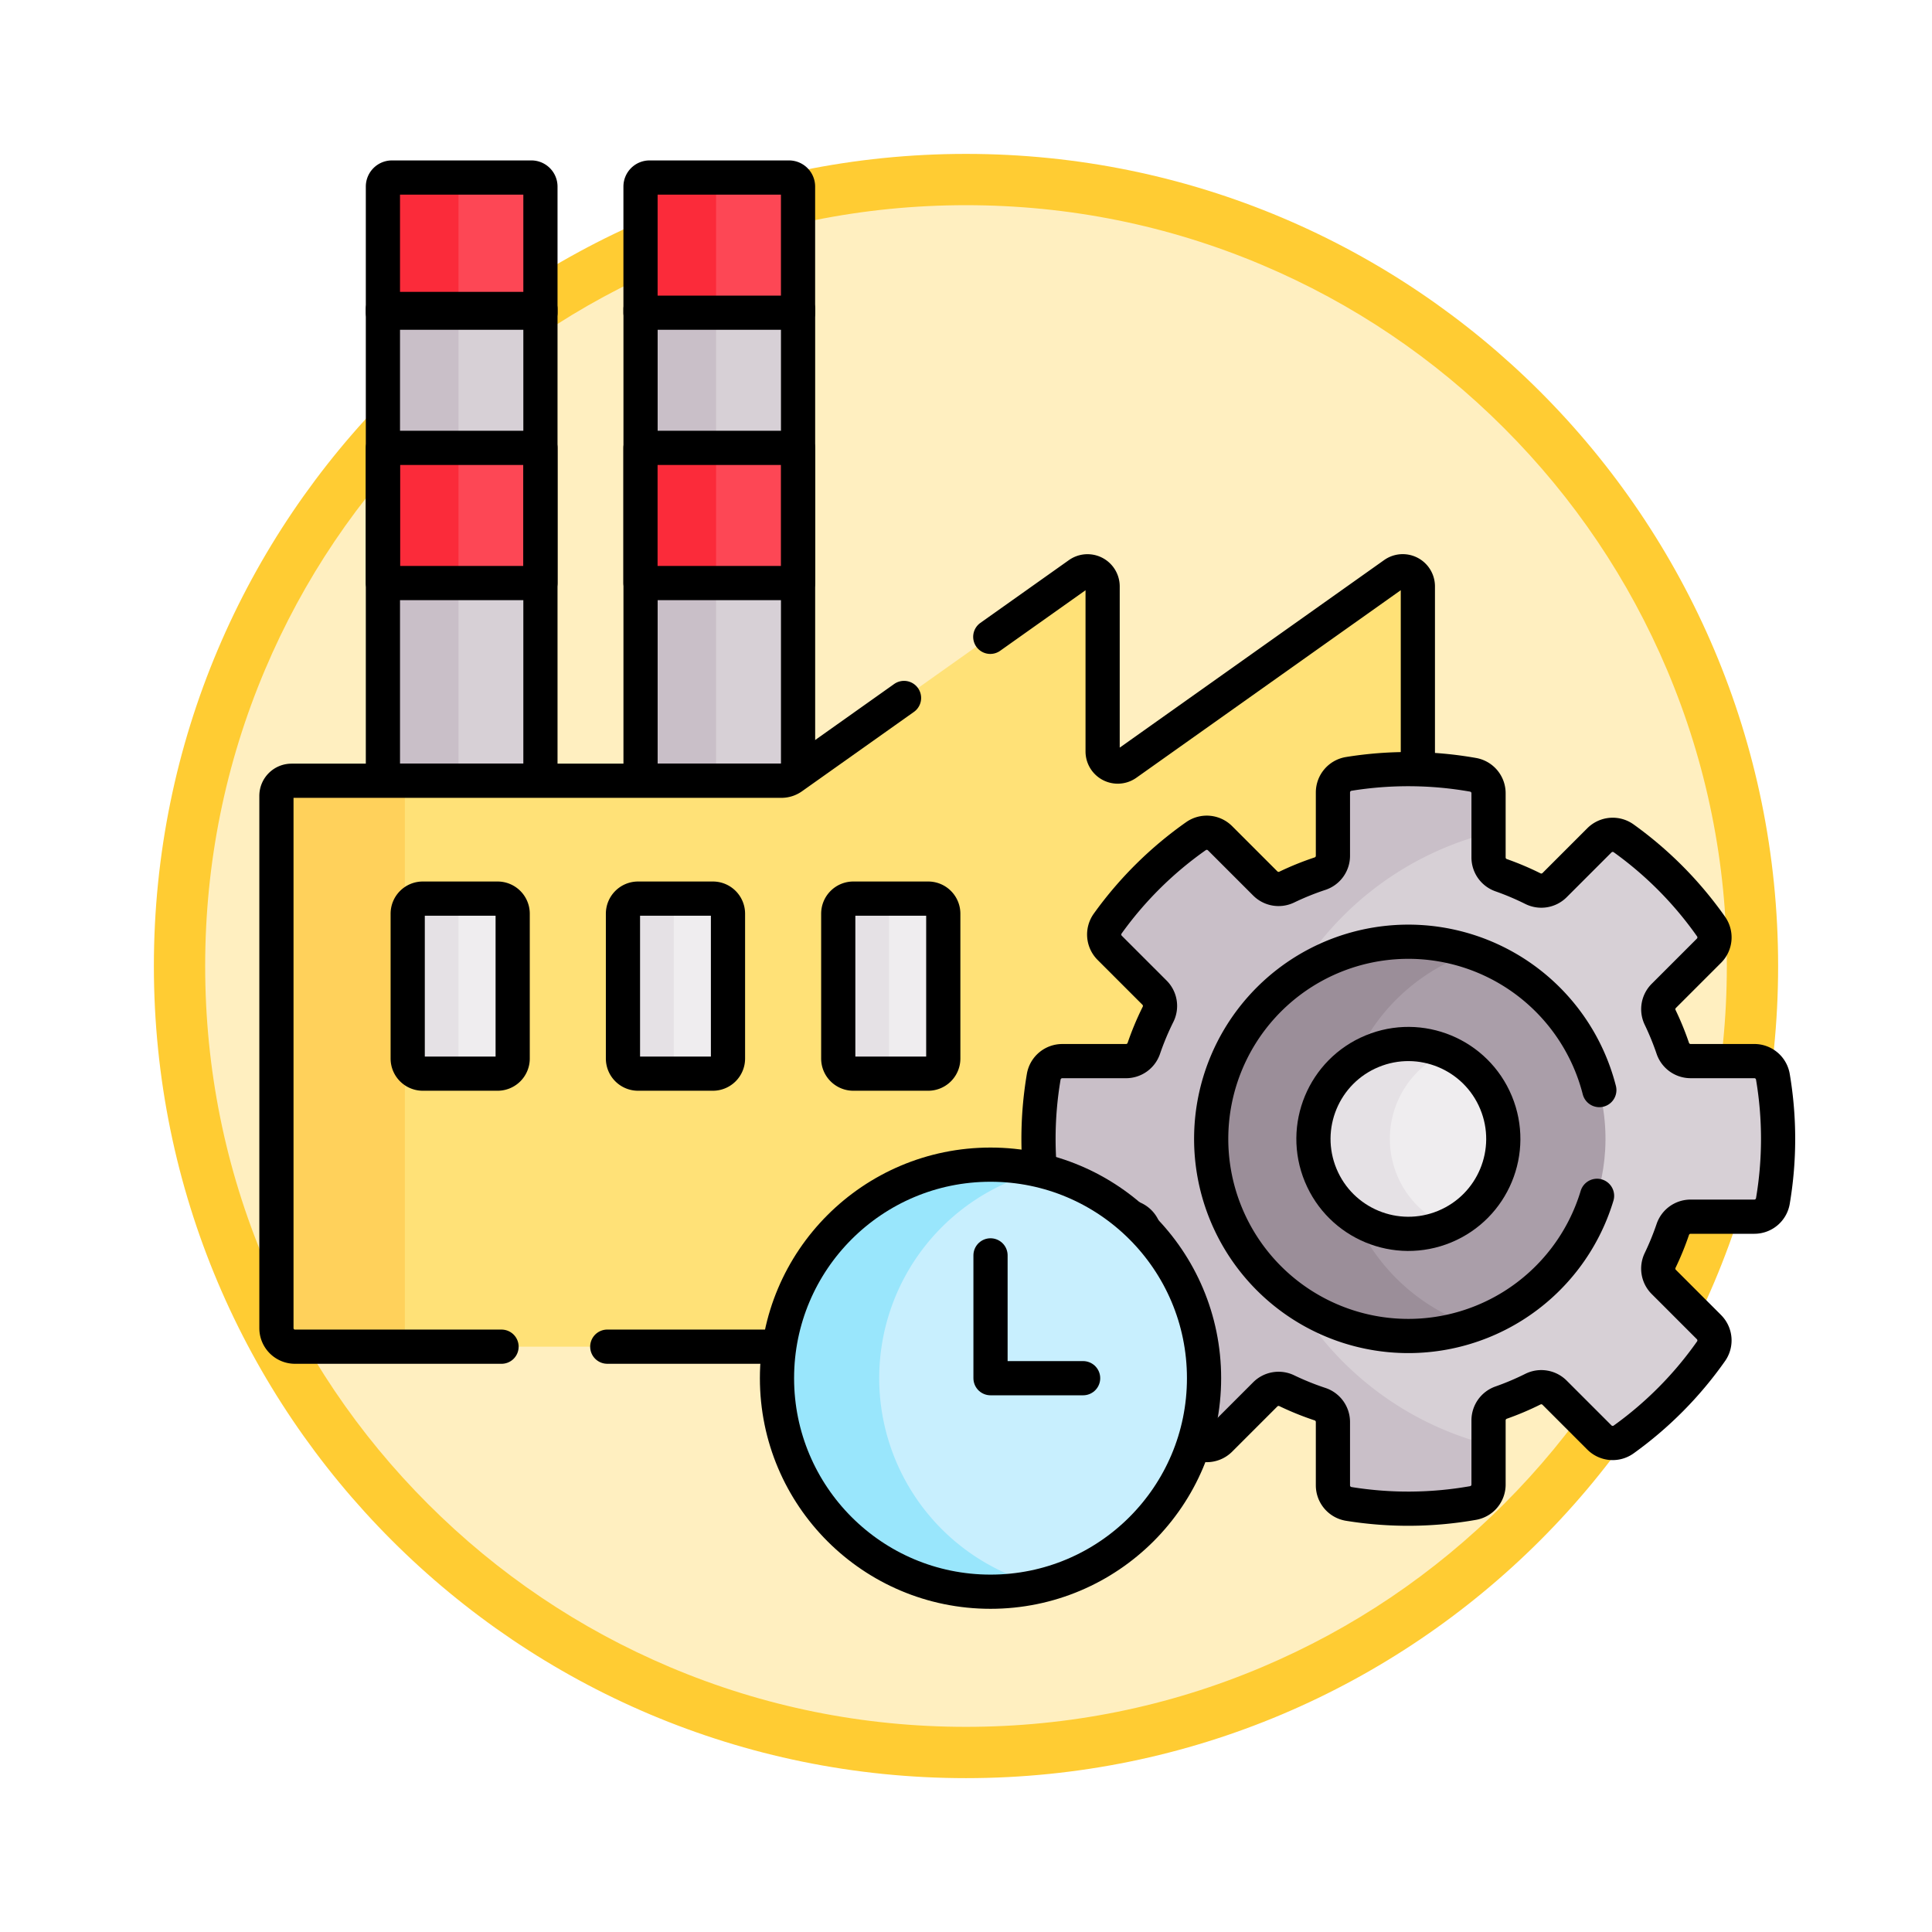 <svg xmlns="http://www.w3.org/2000/svg" xmlns:xlink="http://www.w3.org/1999/xlink" width="113" height="113" viewBox="0 0 113 113">
  <defs>
    <filter id="Trazado_982547" x="0" y="0" width="113" height="113" filterUnits="userSpaceOnUse">
      <feOffset dy="3" input="SourceAlpha"/>
      <feGaussianBlur stdDeviation="3" result="blur"/>
      <feFlood flood-opacity="0.161"/>
      <feComposite operator="in" in2="blur"/>
      <feComposite in="SourceGraphic"/>
    </filter>
  </defs>
  <g id="Grupo_1218006" data-name="Grupo 1218006" transform="translate(-1164 -1062.034)">
    <g id="Grupo_1217133" data-name="Grupo 1217133" transform="translate(1.5 -2832.115)">
      <g id="Grupo_1210961" data-name="Grupo 1210961" transform="translate(0 -689.385)">
        <g id="Grupo_1209937" data-name="Grupo 1209937" transform="translate(0 -2945.274)">
          <g id="Grupo_1208707" data-name="Grupo 1208707" transform="translate(-1.454 3213.429)">
            <g id="Grupo_1148635" data-name="Grupo 1148635" transform="translate(908.908 600.047)">
              <g id="Grupo_1148525" data-name="Grupo 1148525" transform="translate(264.046 3721.333)">
                <g transform="matrix(1, 0, 0, 1, -9, -6)" filter="url(#Trazado_982547)">
                  <g id="Trazado_982547-2" data-name="Trazado 982547" transform="translate(9 6)" fill="#ffefc0">
                    <path d="M 47.5 93.5 C 41.289 93.5 35.265 92.284 29.595 89.886 C 24.118 87.569 19.198 84.252 14.973 80.027 C 10.748 75.802 7.431 70.882 5.114 65.405 C 2.716 59.735 1.5 53.711 1.5 47.5 C 1.5 41.289 2.716 35.265 5.114 29.595 C 7.431 24.118 10.748 19.198 14.973 14.973 C 19.198 10.748 24.118 7.431 29.595 5.114 C 35.265 2.716 41.289 1.5 47.5 1.5 C 53.711 1.5 59.735 2.716 65.405 5.114 C 70.882 7.431 75.802 10.748 80.027 14.973 C 84.252 19.198 87.569 24.118 89.886 29.595 C 92.284 35.265 93.5 41.289 93.5 47.5 C 93.5 53.711 92.284 59.735 89.886 65.405 C 87.569 70.882 84.252 75.802 80.027 80.027 C 75.802 84.252 70.882 87.569 65.405 89.886 C 59.735 92.284 53.711 93.5 47.5 93.5 Z" stroke="none"/>
                    <path d="M 47.5 3 C 41.491 3 35.664 4.176 30.18 6.496 C 24.881 8.737 20.122 11.946 16.034 16.034 C 11.946 20.122 8.737 24.881 6.496 30.18 C 4.176 35.664 3 41.491 3 47.5 C 3 53.509 4.176 59.336 6.496 64.82 C 8.737 70.119 11.946 74.878 16.034 78.966 C 20.122 83.054 24.881 86.263 30.18 88.504 C 35.664 90.824 41.491 92 47.5 92 C 53.509 92 59.336 90.824 64.82 88.504 C 70.119 86.263 74.878 83.054 78.966 78.966 C 83.054 74.878 86.263 70.119 88.504 64.82 C 90.824 59.336 92 53.509 92 47.5 C 92 41.491 90.824 35.664 88.504 30.18 C 86.263 24.881 83.054 20.122 78.966 16.034 C 74.878 11.946 70.119 8.737 64.82 6.496 C 59.336 4.176 53.509 3 47.5 3 M 47.5 0 C 73.734 0 95 21.266 95 47.5 C 95 73.734 73.734 95 47.5 95 C 21.266 95 0 73.734 0 47.5 C 0 21.266 21.266 0 47.5 0 Z" stroke="none" fill="#fc3"/>
                  </g>
                </g>
              </g>
            </g>
          </g>
        </g>
      </g>
    </g>
    <g id="factory_7654947" transform="translate(1172.668 1050.436)">
      <g id="Grupo_1218003" data-name="Grupo 1218003" transform="translate(7.5 21.981)">
        <rect id="Rectángulo_421299" data-name="Rectángulo 421299" width="9.213" height="27.589" transform="translate(6.228 7.689)" fill="#d7d0d6"/>
        <rect id="Rectángulo_421300" data-name="Rectángulo 421300" width="4.421" height="27.589" transform="translate(6.228 7.689)" fill="#c9bfc8"/>
        <path id="Trazado_1085818" data-name="Trazado 1085818" d="M51.952,29.887H42.739V22.511a.53.53,0,0,1,.53-.53h8.153a.53.53,0,0,1,.53.53v7.376Z" transform="translate(-36.511 -21.981)" fill="#fd4755"/>
        <path id="Trazado_1085819" data-name="Trazado 1085819" d="M47.69,21.981H43.269a.53.53,0,0,0-.53.53v7.376H47.16V22.511A.53.53,0,0,1,47.69,21.981Z" transform="translate(-36.511 -21.981)" fill="#fb2b3a"/>
        <path id="Trazado_1085820" data-name="Trazado 1085820" d="M51.952,29.887H42.739V22.511a.53.53,0,0,1,.53-.53h8.153a.53.53,0,0,1,.53.53v7.376Z" transform="translate(-36.511 -21.981)" fill="none" stroke="#000" stroke-linecap="round" stroke-linejoin="round" stroke-miterlimit="10" stroke-width="2"/>
        <rect id="Rectángulo_421301" data-name="Rectángulo 421301" width="9.213" height="7.906" transform="translate(6.228 15.812)" fill="#fd4755"/>
        <rect id="Rectángulo_421302" data-name="Rectángulo 421302" width="4.421" height="7.906" transform="translate(6.228 15.812)" fill="#fb2b3a"/>
        <rect id="Rectángulo_421303" data-name="Rectángulo 421303" width="9.213" height="7.906" transform="translate(6.228 15.812)" fill="none" stroke="#000" stroke-linecap="round" stroke-linejoin="round" stroke-miterlimit="10" stroke-width="2"/>
        <path id="Trazado_1085821" data-name="Trazado 1085821" d="M136.3,93.079a.884.884,0,0,0,.511-.163l.391-.277V65.49h-9.213V93.079Z" transform="translate(-106.692 -57.801)" fill="#d7d0d6"/>
        <rect id="Rectángulo_421304" data-name="Rectángulo 421304" width="4.421" height="27.589" transform="translate(21.293 7.689)" fill="#c9bfc8"/>
        <rect id="Rectángulo_421305" data-name="Rectángulo 421305" width="9.213" height="27.589" transform="translate(6.228 7.689)" fill="none" stroke="#000" stroke-linecap="round" stroke-linejoin="round" stroke-miterlimit="10" stroke-width="2"/>
        <path id="Trazado_1085822" data-name="Trazado 1085822" d="M136.3,93.079a.884.884,0,0,0,.511-.163l.391-.277V65.49h-9.213V93.079Z" transform="translate(-106.692 -57.801)" fill="none" stroke="#000" stroke-linecap="round" stroke-linejoin="round" stroke-miterlimit="10" stroke-width="2"/>
        <path id="Trazado_1085823" data-name="Trazado 1085823" d="M137.2,29.887h-9.213V22.511a.53.53,0,0,1,.53-.53h8.153a.53.53,0,0,1,.53.53Z" transform="translate(-106.692 -21.981)" fill="#fd4755"/>
        <path id="Trazado_1085824" data-name="Trazado 1085824" d="M132.936,21.981h-4.421a.53.53,0,0,0-.53.53v7.376h4.421V22.511A.53.53,0,0,1,132.936,21.981Z" transform="translate(-106.692 -21.981)" fill="#fb2b3a"/>
        <path id="Trazado_1085825" data-name="Trazado 1085825" d="M137.2,29.887h-9.213V22.511a.53.53,0,0,1,.53-.53h8.153a.53.53,0,0,1,.53.53Z" transform="translate(-106.692 -21.981)" fill="none" stroke="#000" stroke-linecap="round" stroke-linejoin="round" stroke-miterlimit="10" stroke-width="2"/>
        <rect id="Rectángulo_421306" data-name="Rectángulo 421306" width="9.213" height="7.906" transform="translate(21.293 15.812)" fill="#fd4755"/>
        <rect id="Rectángulo_421307" data-name="Rectángulo 421307" width="4.421" height="7.906" transform="translate(21.293 15.812)" fill="#fb2b3a"/>
        <rect id="Rectángulo_421308" data-name="Rectángulo 421308" width="9.213" height="7.906" transform="translate(21.293 15.812)" fill="none" stroke="#000" stroke-linecap="round" stroke-linejoin="round" stroke-miterlimit="10" stroke-width="2"/>
        <path id="Trazado_1085826" data-name="Trazado 1085826" d="M55.823,162.822v-9.655a.884.884,0,0,0-1.395-.721L37.615,164.369a.884.884,0,0,1-.511.163H8.384a.884.884,0,0,0-.884.884v31.337a.884.884,0,0,0,.884.884H73.378a.884.884,0,0,0,.884-.884V153.167a.884.884,0,0,0-1.395-.721l-15.649,11.1A.884.884,0,0,1,55.823,162.822Z" transform="translate(-7.5 -129.255)" fill="#ffe177"/>
        <g id="Grupo_1218002" data-name="Grupo 1218002" transform="translate(0 35.278)">
          <path id="Trazado_1085827" data-name="Trazado 1085827" d="M15.011,253.822V222.485a.884.884,0,0,1,.884-.884H8.384a.884.884,0,0,0-.884.884v31.337a.884.884,0,0,0,.884.884h7.511A.884.884,0,0,1,15.011,253.822Z" transform="translate(-7.5 -221.601)" fill="#ffd15b"/>
        </g>
        <path id="Trazado_1085828" data-name="Trazado 1085828" d="M117,197.636h46.326a1.084,1.084,0,0,0,1.084-1.084V153.166a.884.884,0,0,0-1.395-.721l-15.648,11.1a.884.884,0,0,1-1.395-.721v-9.655a.884.884,0,0,0-1.395-.721l-5.176,3.67" transform="translate(-97.649 -129.254)" fill="none" stroke="#000" stroke-linecap="round" stroke-linejoin="round" stroke-miterlimit="10" stroke-width="2"/>
        <path id="Trazado_1085829" data-name="Trazado 1085829" d="M44.207,194.228l-6.546,4.642a1.084,1.084,0,0,1-.615.2H8.384a.884.884,0,0,0-.884.884v31.133a1.084,1.084,0,0,0,1.084,1.084H20.666" transform="translate(-7.5 -163.788)" fill="none" stroke="#000" stroke-linecap="round" stroke-linejoin="round" stroke-miterlimit="10" stroke-width="2"/>
      </g>
      <path id="Trazado_1085830" data-name="Trazado 1085830" d="M56.2,270.871H51.828a.884.884,0,0,1-.884-.884v-8.47a.884.884,0,0,1,.884-.884H56.2a.884.884,0,0,1,.884.884v8.47A.883.883,0,0,1,56.2,270.871Z" transform="translate(-35.766 -196.477)" fill="#efedef"/>
      <path id="Trazado_1085831" data-name="Trazado 1085831" d="M53.914,269.987v-8.47a.884.884,0,0,1,.884-.884h-2.97a.884.884,0,0,0-.884.884v8.47a.884.884,0,0,0,.884.884H54.8A.884.884,0,0,1,53.914,269.987Z" transform="translate(-35.766 -196.477)" fill="#e5e1e5"/>
      <path id="Trazado_1085832" data-name="Trazado 1085832" d="M127.451,270.871h-4.375a.884.884,0,0,1-.884-.884v-8.47a.884.884,0,0,1,.884-.884h4.375a.884.884,0,0,1,.884.884v8.47A.884.884,0,0,1,127.451,270.871Z" transform="translate(-94.424 -196.477)" fill="#efedef"/>
      <path id="Trazado_1085833" data-name="Trazado 1085833" d="M125.163,269.987v-8.47a.884.884,0,0,1,.884-.884h-2.97a.884.884,0,0,0-.884.884v8.47a.884.884,0,0,0,.884.884h2.97A.883.883,0,0,1,125.163,269.987Z" transform="translate(-94.424 -196.477)" fill="#e5e1e5"/>
      <path id="Trazado_1085834" data-name="Trazado 1085834" d="M198.7,270.871h-4.375a.884.884,0,0,1-.884-.884v-8.47a.884.884,0,0,1,.884-.884H198.7a.884.884,0,0,1,.884.884v8.47A.884.884,0,0,1,198.7,270.871Z" transform="translate(-153.081 -196.477)" fill="#efedef"/>
      <path id="Trazado_1085835" data-name="Trazado 1085835" d="M196.411,269.987v-8.47a.884.884,0,0,1,.884-.884h-2.97a.884.884,0,0,0-.884.884v8.47a.884.884,0,0,0,.884.884h2.97A.883.883,0,0,1,196.411,269.987Z" transform="translate(-153.081 -196.477)" fill="#e5e1e5"/>
      <path id="Trazado_1085836" data-name="Trazado 1085836" d="M56.2,270.871H51.828a.884.884,0,0,1-.884-.884v-8.47a.884.884,0,0,1,.884-.884H56.2a.884.884,0,0,1,.884.884v8.47A.883.883,0,0,1,56.2,270.871Z" transform="translate(-35.766 -196.477)" fill="none" stroke="#000" stroke-linecap="round" stroke-linejoin="round" stroke-miterlimit="10" stroke-width="2"/>
      <path id="Trazado_1085837" data-name="Trazado 1085837" d="M127.451,270.871h-4.375a.884.884,0,0,1-.884-.884v-8.47a.884.884,0,0,1,.884-.884h4.375a.884.884,0,0,1,.884.884v8.47A.884.884,0,0,1,127.451,270.871Z" transform="translate(-94.424 -196.477)" fill="none" stroke="#000" stroke-linecap="round" stroke-linejoin="round" stroke-miterlimit="10" stroke-width="2"/>
      <path id="Trazado_1085838" data-name="Trazado 1085838" d="M198.7,270.871h-4.375a.884.884,0,0,1-.884-.884v-8.47a.884.884,0,0,1,.884-.884H198.7a.884.884,0,0,1,.884.884v8.47A.884.884,0,0,1,198.7,270.871Z" transform="translate(-153.081 -196.477)" fill="none" stroke="#000" stroke-linecap="round" stroke-linejoin="round" stroke-miterlimit="10" stroke-width="2"/>
      <g id="Grupo_1218004" data-name="Grupo 1218004" transform="translate(52.073 56.582)">
        <path id="Trazado_1085839" data-name="Trazado 1085839" d="M296.286,231.037l2.65-2.65a1.1,1.1,0,0,0,.125-1.4,21.749,21.749,0,0,0-5.124-5.173,1.1,1.1,0,0,0-1.412.119l-2.627,2.627a1.1,1.1,0,0,1-1.265.2,16.235,16.235,0,0,0-1.86-.787,1.1,1.1,0,0,1-.733-1.032v-3.759a1.094,1.094,0,0,0-.9-1.079,21.807,21.807,0,0,0-7.288-.052,1.1,1.1,0,0,0-.914,1.083v3.71a1.1,1.1,0,0,1-.758,1.041,16.261,16.261,0,0,0-1.94.784,1.1,1.1,0,0,1-1.256-.209l-2.65-2.65a1.1,1.1,0,0,0-1.4-.125,21.75,21.75,0,0,0-5.173,5.124,1.1,1.1,0,0,0,.119,1.412l2.627,2.627a1.1,1.1,0,0,1,.2,1.269,16.24,16.24,0,0,0-.829,1.984,1.1,1.1,0,0,1-1.038.747h-3.734a1.1,1.1,0,0,0-1.082.908,21.781,21.781,0,0,0,0,7.284,1.1,1.1,0,0,0,1.082.908h3.734a1.1,1.1,0,0,1,1.038.747,16.251,16.251,0,0,0,.829,1.984,1.1,1.1,0,0,1-.2,1.269l-2.627,2.627a1.1,1.1,0,0,0-.119,1.412,21.753,21.753,0,0,0,5.173,5.124,1.1,1.1,0,0,0,1.4-.125l2.65-2.65a1.1,1.1,0,0,1,1.256-.209,16.251,16.251,0,0,0,1.94.784,1.1,1.1,0,0,1,.758,1.041v3.71a1.1,1.1,0,0,0,.914,1.083,21.807,21.807,0,0,0,7.288-.052,1.094,1.094,0,0,0,.9-1.079v-3.759a1.1,1.1,0,0,1,.733-1.032,16.234,16.234,0,0,0,1.859-.787,1.1,1.1,0,0,1,1.265.2l2.627,2.627a1.1,1.1,0,0,0,1.412.119,21.749,21.749,0,0,0,5.124-5.173,1.1,1.1,0,0,0-.125-1.4l-2.65-2.65a1.1,1.1,0,0,1-.21-1.252,16.259,16.259,0,0,0,.742-1.815,1.1,1.1,0,0,1,1.036-.745h3.734a1.1,1.1,0,0,0,1.082-.908,21.779,21.779,0,0,0,0-7.284,1.1,1.1,0,0,0-1.082-.908h-3.734a1.1,1.1,0,0,1-1.036-.745,16.223,16.223,0,0,0-.742-1.815A1.1,1.1,0,0,1,296.286,231.037Z" transform="translate(-259.718 -217.769)" fill="#d7d0d6"/>
        <path id="Trazado_1085840" data-name="Trazado 1085840" d="M272.138,239.4a18.463,18.463,0,0,1,13.9-17.889v-2.328a1.094,1.094,0,0,0-.9-1.079,21.809,21.809,0,0,0-7.288-.052,1.1,1.1,0,0,0-.914,1.083v3.71a1.1,1.1,0,0,1-.758,1.041,16.259,16.259,0,0,0-1.94.784,1.1,1.1,0,0,1-1.256-.209l-2.65-2.65a1.1,1.1,0,0,0-1.4-.125,21.749,21.749,0,0,0-5.173,5.124,1.1,1.1,0,0,0,.119,1.412l2.627,2.627a1.1,1.1,0,0,1,.2,1.269,16.249,16.249,0,0,0-.829,1.984,1.1,1.1,0,0,1-1.038.747h-3.734a1.1,1.1,0,0,0-1.082.908,21.779,21.779,0,0,0,0,7.284,1.1,1.1,0,0,0,1.082.908h3.734a1.1,1.1,0,0,1,1.038.747,16.26,16.26,0,0,0,.829,1.984,1.1,1.1,0,0,1-.2,1.269l-2.627,2.627a1.1,1.1,0,0,0-.119,1.412,21.752,21.752,0,0,0,5.173,5.124,1.1,1.1,0,0,0,1.4-.125l2.65-2.65a1.1,1.1,0,0,1,1.256-.209,16.253,16.253,0,0,0,1.94.784,1.1,1.1,0,0,1,.758,1.041v3.71a1.1,1.1,0,0,0,.914,1.083,21.807,21.807,0,0,0,7.288-.052,1.094,1.094,0,0,0,.9-1.079v-2.328A18.463,18.463,0,0,1,272.138,239.4Z" transform="translate(-259.717 -217.769)" fill="#c9bfc8"/>
        <path id="Trazado_1085841" data-name="Trazado 1085841" d="M296.286,231.037l2.65-2.65a1.1,1.1,0,0,0,.125-1.4,21.749,21.749,0,0,0-5.124-5.173,1.1,1.1,0,0,0-1.412.119l-2.627,2.627a1.1,1.1,0,0,1-1.265.2,16.235,16.235,0,0,0-1.86-.787,1.1,1.1,0,0,1-.733-1.032v-3.759a1.094,1.094,0,0,0-.9-1.079,21.807,21.807,0,0,0-7.288-.052,1.1,1.1,0,0,0-.914,1.083v3.71a1.1,1.1,0,0,1-.758,1.041,16.261,16.261,0,0,0-1.94.784,1.1,1.1,0,0,1-1.256-.209l-2.65-2.65a1.1,1.1,0,0,0-1.4-.125,21.75,21.75,0,0,0-5.173,5.124,1.1,1.1,0,0,0,.119,1.412l2.627,2.627a1.1,1.1,0,0,1,.2,1.269,16.24,16.24,0,0,0-.829,1.984,1.1,1.1,0,0,1-1.038.747h-3.734a1.1,1.1,0,0,0-1.082.908,21.781,21.781,0,0,0,0,7.284,1.1,1.1,0,0,0,1.082.908h3.734a1.1,1.1,0,0,1,1.038.747,16.251,16.251,0,0,0,.829,1.984,1.1,1.1,0,0,1-.2,1.269l-2.627,2.627a1.1,1.1,0,0,0-.119,1.412,21.753,21.753,0,0,0,5.173,5.124,1.1,1.1,0,0,0,1.4-.125l2.65-2.65a1.1,1.1,0,0,1,1.256-.209,16.251,16.251,0,0,0,1.94.784,1.1,1.1,0,0,1,.758,1.041v3.71a1.1,1.1,0,0,0,.914,1.083,21.807,21.807,0,0,0,7.288-.052,1.094,1.094,0,0,0,.9-1.079v-3.759a1.1,1.1,0,0,1,.733-1.032,16.234,16.234,0,0,0,1.859-.787,1.1,1.1,0,0,1,1.265.2l2.627,2.627a1.1,1.1,0,0,0,1.412.119,21.749,21.749,0,0,0,5.124-5.173,1.1,1.1,0,0,0-.125-1.4l-2.65-2.65a1.1,1.1,0,0,1-.21-1.252,16.259,16.259,0,0,0,.742-1.815,1.1,1.1,0,0,1,1.036-.745h3.734a1.1,1.1,0,0,0,1.082-.908,21.779,21.779,0,0,0,0-7.284,1.1,1.1,0,0,0-1.082-.908h-3.734a1.1,1.1,0,0,1-1.036-.745,16.223,16.223,0,0,0-.742-1.815A1.1,1.1,0,0,1,296.286,231.037Z" transform="translate(-259.718 -217.769)" fill="none" stroke="#000" stroke-linecap="round" stroke-linejoin="round" stroke-miterlimit="10" stroke-width="2"/>
        <circle id="Elipse_14451" data-name="Elipse 14451" cx="11.528" cy="11.528" r="11.528" transform="translate(6.569 15.391) rotate(-22.5)" fill="#aa9ea9"/>
        <path id="Trazado_1085842" data-name="Trazado 1085842" d="M324.322,286.456a11.53,11.53,0,0,1,7.806-10.91,11.528,11.528,0,1,0,0,21.821A11.53,11.53,0,0,1,324.322,286.456Z" transform="translate(-306.776 -264.827)" fill="#9b8e99"/>
        <path id="Trazado_1085843" data-name="Trazado 1085843" d="M339.577,283.6a11.53,11.53,0,1,0-.133,6.185" transform="translate(-306.776 -264.827)" fill="none" stroke="#000" stroke-linecap="round" stroke-linejoin="round" stroke-miterlimit="10" stroke-width="2"/>
        <circle id="Elipse_14452" data-name="Elipse 14452" cx="5.551" cy="5.551" r="5.551" transform="translate(14.38 18.626) rotate(-22.5)" fill="#efedef"/>
        <path id="Trazado_1085844" data-name="Trazado 1085844" d="M355.173,314.3a5.551,5.551,0,0,1,3.315-5.08,5.551,5.551,0,1,0,0,10.161A5.551,5.551,0,0,1,355.173,314.3Z" transform="translate(-334.623 -292.673)" fill="#e5e1e5"/>
        <circle id="Elipse_14453" data-name="Elipse 14453" cx="5.551" cy="5.551" r="5.551" transform="translate(14.38 18.626) rotate(-22.5)" fill="none" stroke="#000" stroke-linecap="round" stroke-linejoin="round" stroke-miterlimit="10" stroke-width="2"/>
      </g>
      <g id="Grupo_1218005" data-name="Grupo 1218005" transform="translate(36.777 79.717)">
        <circle id="Elipse_14454" data-name="Elipse 14454" cx="12.489" cy="12.489" r="12.489" transform="translate(0)" fill="#c8effe"/>
        <path id="Trazado_1085845" data-name="Trazado 1085845" d="M179.145,361.17a12.492,12.492,0,0,1,9.5-12.126,12.489,12.489,0,1,0,0,24.252A12.492,12.492,0,0,1,179.145,361.17Z" transform="translate(-173.166 -348.681)" fill="#99e6fc"/>
        <circle id="Elipse_14455" data-name="Elipse 14455" cx="12.489" cy="12.489" r="12.489" transform="translate(0)" fill="none" stroke="#000" stroke-linecap="round" stroke-linejoin="round" stroke-miterlimit="10" stroke-width="2"/>
        <path id="Trazado_1085846" data-name="Trazado 1085846" d="M243.836,378.7v7.184h5.416" transform="translate(-231.347 -373.394)" fill="none" stroke="#000" stroke-linecap="round" stroke-linejoin="round" stroke-miterlimit="10" stroke-width="2"/>
      </g>
    </g>
  </g>
</svg>

